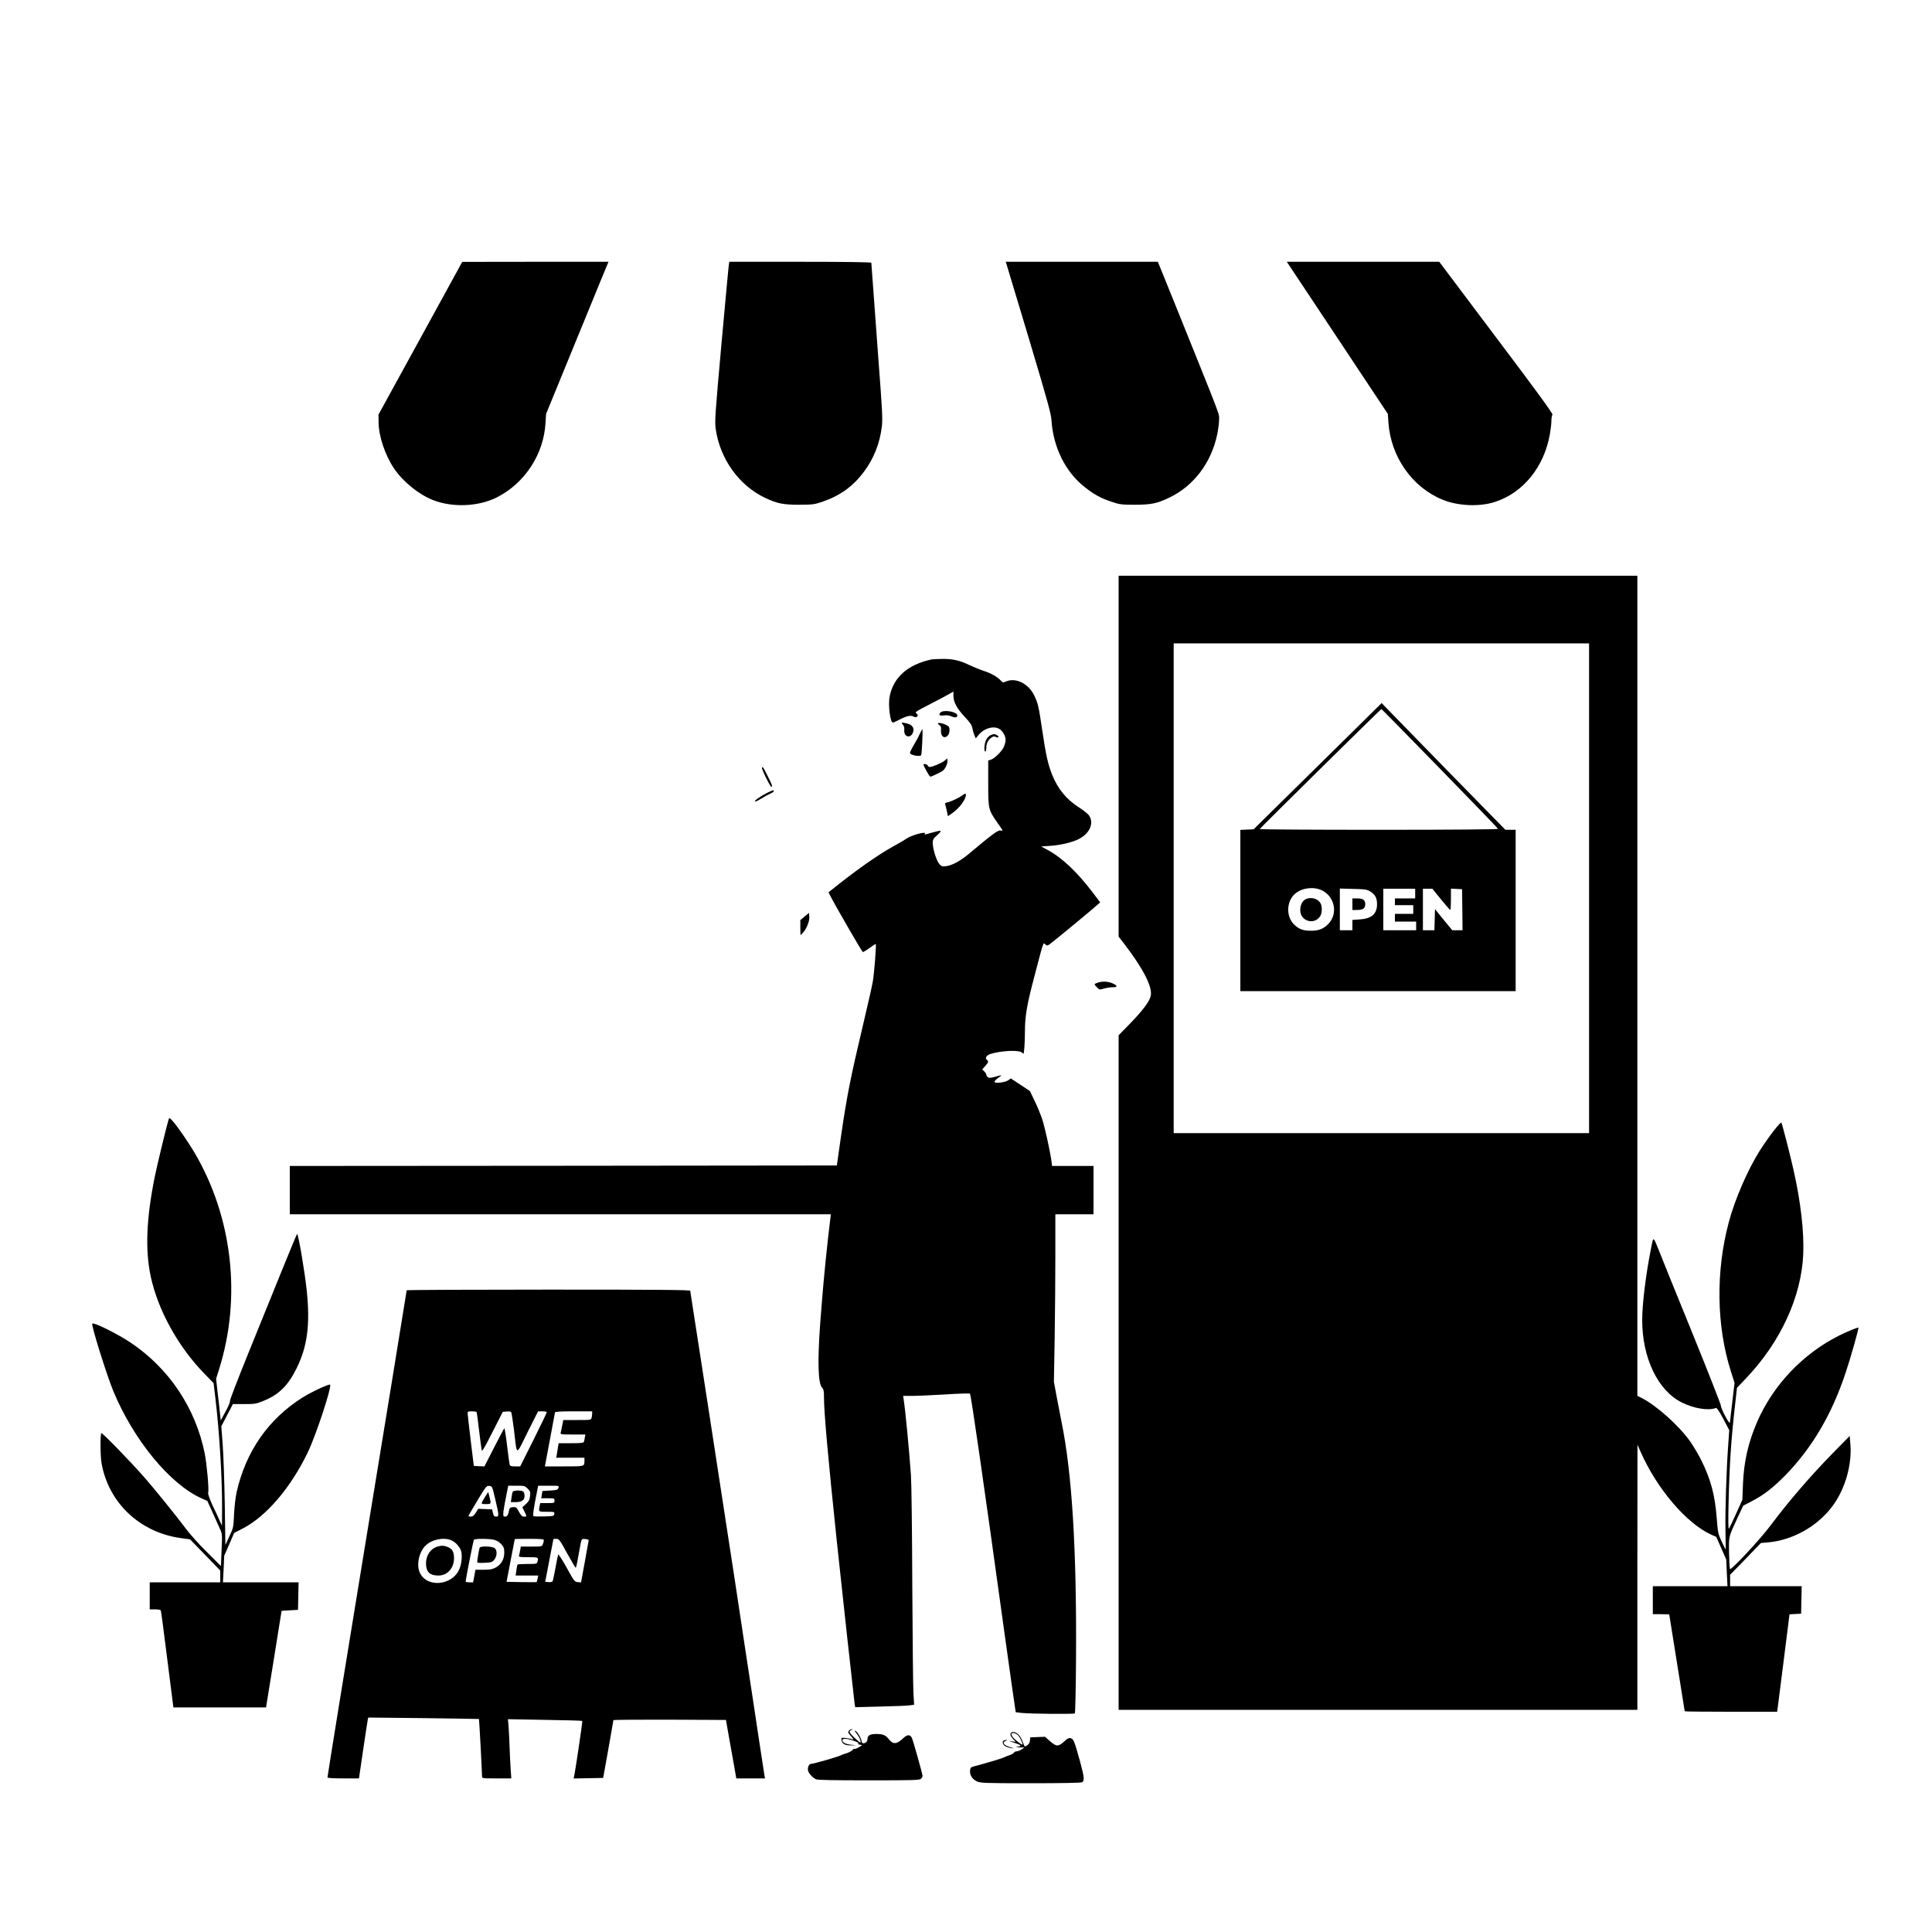 <?xml version="1.0" standalone="no"?>
<!DOCTYPE svg PUBLIC "-//W3C//DTD SVG 20010904//EN"
 "http://www.w3.org/TR/2001/REC-SVG-20010904/DTD/svg10.dtd">
<svg version="1.0" xmlns="http://www.w3.org/2000/svg"
 width="2000pt" height="2000pt" viewBox="0 0 2000 2000"
 preserveAspectRatio="xMidYMid meet">

<g transform="translate(0,2000) scale(0.1,-0.1)"
fill="#000000" stroke="none">
<path d="M4352 16499 l-434 -791 1 -76 c0 -144 66 -342 161 -483 90 -133 250
-264 396 -323 201 -82 473 -72 665 24 290 146 487 445 506 770 l6 95 258 630
c142 347 287 701 323 788 l65 157 -757 0 -757 -1 -433 -790z"/>
<path d="M7546 17268 c-3 -13 -37 -383 -77 -823 -67 -746 -71 -806 -60 -885
44 -311 242 -587 512 -714 124 -59 185 -71 354 -71 143 1 155 2 244 33 179 62
310 157 422 305 103 137 167 296 188 472 9 76 4 174 -34 670 -16 213 -75 1017
-75 1025 0 6 -265 10 -735 10 l-735 0 -4 -22z"/>
<path d="M10420 17263 c5 -16 111 -367 235 -781 190 -636 226 -765 230 -834
18 -278 144 -532 341 -688 97 -77 161 -113 274 -152 91 -31 102 -32 245 -33
169 0 230 12 354 71 257 121 440 362 502 659 10 50 19 118 19 152 0 68 38 -32
-475 1241 l-159 392 -787 0 -788 0 9 -27z"/>
<path d="M13844 16503 l523 -788 6 -90 c25 -355 247 -671 563 -799 158 -64
381 -74 539 -22 294 95 510 362 570 705 8 46 15 107 15 135 0 29 5 57 11 63 8
8 -152 228 -581 797 l-591 786 -789 0 -789 0 523 -787z"/>
<path d="M11580 12172 l0 -1868 61 -79 c199 -259 295 -451 270 -540 -16 -58
-82 -145 -208 -276 l-123 -126 0 -3492 0 -3491 2685 0 2685 0 0 1373 1 1372
33 -75 c168 -381 472 -738 729 -856 l54 -24 52 -118 51 -117 6 -137 7 -138
-386 0 -387 0 0 -145 0 -145 85 0 c47 0 85 -2 85 -3 0 -2 36 -228 80 -501 44
-273 80 -499 80 -501 0 -3 215 -5 479 -5 l478 0 11 83 c6 45 35 272 64 504
l53 422 60 3 60 3 3 142 3 143 -371 0 -370 0 0 59 0 59 160 164 159 165 70 6
c255 21 512 164 668 372 132 175 206 429 188 645 l-7 85 -172 -175 c-238 -244
-457 -497 -650 -755 -103 -138 -404 -461 -417 -448 -4 4 -8 80 -10 168 -2 179
-8 155 91 370 l56 119 82 42 c124 63 229 144 355 273 278 286 482 633 625
1067 51 152 136 454 130 460 -6 5 -115 -39 -202 -83 -374 -188 -681 -512 -846
-892 -92 -212 -138 -413 -147 -646 l-6 -160 -65 -145 c-36 -80 -69 -149 -75
-155 -6 -7 -7 85 -3 265 10 413 26 650 67 1014 l20 179 95 100 c356 374 571
841 591 1281 10 233 -26 549 -103 886 -39 171 -113 458 -123 478 -8 15 -139
-155 -226 -293 -123 -196 -256 -501 -318 -735 -137 -509 -129 -1078 22 -1549
l37 -117 -23 -194 c-12 -107 -24 -204 -25 -215 -2 -13 -19 10 -51 70 -26 50
-45 96 -42 103 2 6 -130 344 -295 750 -165 405 -319 784 -341 842 -69 172 -62
171 -92 13 -52 -264 -87 -557 -87 -718 0 -393 162 -729 409 -853 125 -63 276
-87 352 -58 11 5 30 -22 78 -111 l62 -118 -10 -145 c-19 -254 -33 -689 -29
-892 2 -109 3 -198 1 -198 -1 0 -19 37 -41 83 -36 78 -39 90 -50 237 -19 241
-59 396 -156 595 -30 61 -83 151 -117 200 -118 167 -349 374 -506 454 l-43 21
0 4245 0 4245 -2685 0 -2685 0 0 -1868z m4870 -1367 l0 -2535 -2150 0 -2150 0
0 2535 0 2535 2150 0 2150 0 0 -2535z"/>
<path d="M13640 12068 l-663 -653 -68 -3 -69 -3 0 -834 0 -835 1425 0 1425 0
0 835 0 835 -53 0 -53 0 -165 168 c-129 130 -716 732 -1069 1095 l-47 49 -663
-654z m1265 -23 c330 -339 602 -620 603 -625 2 -6 -455 -10 -1232 -10 -680 0
-1235 3 -1235 8 1 8 1251 1241 1259 1242 3 0 275 -277 605 -615z m-1216 -1264
c130 -67 162 -241 63 -344 -49 -52 -99 -72 -182 -72 -78 0 -120 15 -168 59
-94 85 -87 255 13 331 74 57 191 68 274 26z m490 -6 c56 -33 76 -68 76 -135 0
-101 -56 -150 -181 -158 l-74 -5 0 -53 0 -54 -65 0 -65 0 0 216 0 216 138 -4
c115 -2 142 -6 171 -23z m471 -25 l0 -50 -105 0 -105 0 0 -35 0 -35 95 0 95 0
0 -45 0 -45 -95 0 -95 0 0 -40 0 -40 110 0 110 0 0 -45 0 -45 -170 0 -170 0 0
215 0 215 165 0 165 0 0 -50z m266 -59 c49 -60 92 -110 97 -110 4 -1 7 49 7
109 l0 111 58 -3 57 -3 3 -212 2 -213 -53 0 -53 0 -90 109 -89 110 -3 -110 -3
-109 -59 0 -60 0 0 215 0 215 49 0 49 0 88 -109z"/>
<path d="M13532 10698 c-43 -12 -72 -59 -72 -119 0 -115 144 -159 207 -63 19
30 22 99 4 132 -24 44 -83 66 -139 50z"/>
<path d="M14000 10640 l0 -60 48 0 c61 0 85 17 85 60 0 43 -24 60 -85 60 l-48
0 0 -60z"/>
<path d="M9645 13174 c-245 -52 -396 -184 -435 -382 -18 -88 5 -272 33 -272 6
0 41 16 78 35 67 35 111 43 138 26 18 -11 41 -3 41 15 0 7 -8 17 -17 22 -13 8
7 22 103 71 65 33 156 81 202 106 l82 46 0 -46 c0 -64 37 -131 119 -218 52
-55 70 -81 76 -112 4 -22 13 -55 21 -74 l15 -35 31 38 c53 65 148 94 208 63
36 -18 70 -74 70 -115 0 -20 -9 -55 -21 -79 -23 -47 -99 -120 -136 -129 l-23
-6 0 -237 c0 -267 2 -274 93 -405 65 -92 64 -90 35 -83 -25 7 -89 -41 -325
-239 -87 -74 -175 -122 -236 -130 -40 -6 -49 -3 -70 18 -30 30 -70 154 -71
217 -1 39 3 47 47 87 57 51 48 54 -58 24 -82 -23 -78 -23 -70 -10 18 28 -142
-16 -196 -54 -19 -14 -77 -48 -129 -76 -161 -88 -403 -259 -653 -461 l-20 -17
22 -43 c58 -112 317 -559 332 -574 3 -3 34 15 69 40 34 26 64 45 66 42 7 -7
-16 -306 -31 -389 -8 -46 -50 -234 -94 -418 -139 -585 -175 -769 -236 -1190
l-42 -295 -2831 -3 -2832 -2 0 -250 0 -250 2801 0 2800 0 -5 -42 c-12 -90 -35
-299 -51 -458 -8 -91 -18 -185 -20 -210 -6 -63 -23 -270 -35 -430 -28 -389
-21 -611 20 -655 17 -18 20 -35 20 -107 0 -151 42 -618 131 -1468 52 -494 175
-1612 185 -1689 l7 -44 266 7 c146 3 283 9 305 13 l39 6 -7 116 c-4 64 -9 564
-12 1111 -2 565 -8 1062 -14 1150 -17 246 -60 694 -76 788 l-5 32 98 0 c54 0
208 7 342 15 135 9 248 12 252 8 11 -12 136 -876 358 -2483 56 -399 104 -745
109 -770 l7 -45 60 -7 c92 -10 542 -14 552 -5 4 5 10 258 12 564 7 1135 -41
1921 -150 2453 -16 80 -40 206 -54 280 l-25 135 8 460 c4 253 7 643 7 868 l0
407 198 0 197 0 0 250 0 250 -214 0 -215 0 -6 48 c-16 113 -67 345 -95 432
-17 52 -53 140 -80 195 l-48 100 -99 66 -99 65 -25 -18 c-29 -22 -133 -36
-143 -20 -4 7 11 25 35 42 49 35 48 35 -31 13 -48 -13 -62 -14 -75 -3 -8 7
-15 18 -15 26 0 7 -10 22 -21 33 l-22 20 32 36 c35 40 37 48 16 65 -21 17 -3
46 37 59 108 34 283 43 322 18 l23 -16 7 61 c3 34 6 111 6 172 0 155 20 273
96 561 100 381 92 360 115 339 17 -15 21 -15 42 -1 25 16 425 346 489 403 l37
33 -78 103 c-162 213 -321 363 -469 441 l-64 34 95 7 c107 7 228 36 296 71
116 59 161 172 100 249 -12 15 -55 49 -97 76 -133 85 -222 193 -282 344 -41
103 -64 206 -100 451 -37 251 -44 282 -82 362 -58 124 -190 192 -293 149 -31
-13 -35 -13 -52 6 -35 40 -102 78 -179 103 -44 14 -110 42 -149 60 -97 48
-173 65 -280 64 -49 -1 -99 -3 -110 -5z"/>
<path d="M9736 12624 c-24 -24 -9 -37 35 -30 25 4 52 1 76 -9 40 -17 63 -14
63 9 0 38 -142 63 -174 30z"/>
<path d="M9346 12499 c12 -14 17 -32 15 -59 -5 -70 65 -88 90 -23 17 44 -5 79
-56 92 -63 16 -71 14 -49 -10z"/>
<path d="M9710 12510 c0 -5 8 -13 17 -19 13 -7 17 -20 14 -51 -4 -64 35 -93
72 -52 17 19 22 68 9 88 -16 24 -112 53 -112 34z"/>
<path d="M9524 12408 c-10 -24 -37 -75 -61 -115 -24 -39 -43 -79 -43 -87 0
-22 97 -42 116 -24 7 8 19 268 12 268 -3 0 -13 -19 -24 -42z"/>
<path d="M10250 12387 c-14 -7 -33 -28 -42 -47 -19 -38 -24 -120 -8 -120 6 0
10 17 10 38 0 45 17 79 51 105 21 15 31 17 47 8 13 -7 23 -7 27 -2 6 11 -25
31 -47 31 -7 0 -24 -6 -38 -13z"/>
<path d="M9778 12125 c-27 -23 -126 -65 -154 -65 -8 0 -17 7 -20 15 -6 14 -44
22 -44 10 0 -15 62 -125 70 -125 14 0 112 47 131 62 25 20 51 77 47 103 l-3
24 -27 -24z"/>
<path d="M7888 12054 c-9 -8 85 -200 97 -199 15 0 8 20 -41 117 -45 90 -47 92
-56 82z"/>
<path d="M7935 11789 c-71 -36 -133 -81 -118 -86 6 -2 35 12 65 31 30 19 71
41 91 50 20 8 37 20 37 25 0 16 -9 13 -75 -20z"/>
<path d="M9970 11772 c-36 -28 -119 -68 -158 -77 -26 -5 -32 -11 -27 -23 4
-10 11 -40 17 -69 l11 -52 42 29 c24 16 61 50 83 76 61 69 85 158 32 116z"/>
<path d="M8330 10513 l-45 -38 0 -78 c0 -42 1 -77 2 -77 1 0 12 10 24 23 37
38 71 122 67 167 l-3 40 -45 -37z"/>
<path d="M11365 9828 c-42 -15 -42 -15 -11 -47 27 -28 28 -28 73 -15 26 8 66
14 90 14 55 0 55 16 1 40 -47 21 -106 24 -153 8z"/>
<path d="M1747 8415 c-24 -76 -122 -481 -146 -602 -87 -432 -99 -757 -40
-1030 75 -347 283 -723 551 -999 l99 -102 19 -159 c42 -354 70 -821 69 -1133
l-1 -185 -25 55 c-13 30 -47 103 -75 162 -31 69 -47 115 -43 127 10 31 -14
296 -36 406 -95 470 -370 881 -768 1147 -138 92 -380 212 -396 196 -13 -13
149 -532 219 -701 211 -507 589 -966 917 -1110 l55 -24 54 -119 c29 -66 64
-143 77 -171 24 -52 24 -57 17 -219 l-7 -166 -144 144 c-80 78 -176 186 -215
238 -101 135 -320 406 -428 530 -145 166 -441 471 -451 464 -12 -7 -11 -237 2
-310 73 -413 398 -719 825 -777 l91 -12 156 -161 157 -162 0 -61 0 -61 -365 0
-365 0 0 -140 0 -140 55 0 c35 0 57 -5 60 -13 3 -6 33 -235 67 -507 l63 -495
480 0 479 0 81 500 80 500 85 5 85 5 3 143 3 142 -392 0 -391 0 7 138 6 137
52 118 51 118 87 45 c246 127 498 422 675 789 84 173 251 681 231 701 -10 10
-195 -76 -285 -133 -353 -222 -587 -558 -682 -978 -12 -53 -23 -148 -27 -229
-6 -137 -7 -141 -48 -229 l-42 -90 -6 414 c-4 228 -13 504 -21 614 l-15 200
60 115 60 115 117 0 c109 0 123 2 199 33 159 64 255 158 343 337 113 227 142
457 105 808 -20 190 -84 570 -99 584 -2 2 -72 -167 -156 -374 -84 -208 -241
-596 -350 -863 -108 -267 -194 -489 -190 -495 4 -5 -15 -53 -44 -105 l-51 -95
-7 65 c-3 36 -14 133 -24 216 l-17 151 31 99 c234 743 139 1577 -258 2248 -62
104 -166 255 -218 316 -35 39 -40 42 -45 25z"/>
<path d="M4210 6643 c0 -9 -272 -1674 -440 -2698 -165 -1004 -380 -2329 -380
-2345 0 -6 59 -10 163 -10 l163 0 43 293 c24 160 45 302 48 314 l5 23 572 -6
c314 -4 572 -8 574 -9 3 -3 31 -531 32 -592 0 -23 1 -23 151 -23 l152 0 -6 88
c-4 48 -9 157 -12 242 -3 85 -8 184 -11 219 l-6 64 383 -7 c210 -3 385 -8 387
-11 4 -4 -72 -518 -85 -573 l-5 -23 153 3 153 3 53 295 c28 162 52 298 53 303
0 4 262 6 582 5 l583 -3 37 -210 c21 -115 45 -252 54 -302 l16 -93 149 0 149
0 -5 22 c-2 13 -27 174 -55 358 -27 184 -91 603 -141 930 -49 327 -98 649
-108 715 -137 895 -463 3013 -466 3023 -4 9 -306 12 -1470 12 -806 0 -1465 -3
-1465 -7z m724 -1261 c2 -4 14 -88 25 -187 12 -99 24 -191 27 -205 5 -20 25
14 112 185 l107 210 39 3 c21 2 42 0 47 -5 4 -4 17 -85 29 -178 34 -287 16
-283 141 -32 l109 217 45 0 c25 0 45 -4 45 -10 0 -5 -62 -134 -137 -285 l-138
-275 -52 0 c-41 0 -53 4 -57 18 -3 9 -15 99 -27 199 -12 100 -25 180 -28 178
-3 -2 -51 -92 -106 -199 l-100 -196 -55 2 -55 3 -32 260 c-17 143 -32 270 -32
283 -1 20 4 22 43 22 25 0 47 -3 50 -8z m1196 -14 c0 -13 -3 -33 -6 -45 -6
-23 -9 -23 -149 -23 l-144 0 -11 -57 c-6 -32 -14 -66 -16 -75 -5 -17 6 -18
125 -18 l131 0 -6 -32 c-3 -18 -7 -39 -10 -45 -2 -10 -38 -13 -132 -13 l-129
0 -7 -42 c-4 -24 -9 -58 -12 -75 l-6 -33 146 0 146 0 0 -29 c0 -63 7 -61 -211
-61 l-199 0 5 23 c2 12 25 135 51 272 25 138 47 256 49 263 3 9 51 12 195 12
l190 0 0 -22z m-1003 -888 c40 -170 40 -180 9 -180 -20 0 -26 7 -33 38 l-9 37
-71 3 -72 3 -26 -41 c-18 -29 -32 -40 -50 -40 -14 0 -25 3 -25 7 0 4 42 76 93
161 88 146 93 152 122 150 30 -3 30 -3 62 -138z m335 110 c28 -28 30 -36 25
-78 -4 -37 -12 -53 -42 -81 l-38 -34 22 -44 c26 -54 26 -53 -4 -53 -20 0 -31
11 -53 50 -25 47 -29 50 -62 48 -32 -3 -35 -6 -43 -46 -8 -43 -25 -59 -51 -49
-14 5 -5 71 35 265 l10 52 85 0 c82 0 87 -1 116 -30z m319 8 c-7 -21 -17 -24
-87 -28 l-79 -5 -6 -37 -6 -38 69 0 c66 0 68 -1 68 -25 0 -24 -2 -25 -74 -25
l-73 0 -7 -31 c-12 -60 -12 -59 75 -59 78 0 80 -1 77 -22 -3 -22 -8 -23 -102
-26 -55 -1 -105 -1 -112 2 -11 4 0 83 37 264 l10 52 109 0 c109 0 109 0 101
-22z m-1109 -543 c46 -19 95 -76 104 -120 10 -57 0 -137 -25 -188 -78 -161
-327 -182 -402 -34 -42 81 -13 222 58 289 65 62 186 87 265 53z m443 5 c25 -6
52 -22 73 -44 28 -31 32 -43 32 -88 0 -71 -31 -124 -89 -155 -36 -19 -60 -23
-126 -23 l-83 0 -12 -65 -12 -65 -39 0 c-22 0 -39 3 -39 8 0 19 80 424 85 432
8 13 157 13 210 0z m515 -4 c0 -8 -4 -26 -10 -40 -9 -26 -11 -26 -119 -26
l-110 0 -6 -37 c-4 -21 -9 -46 -12 -55 -4 -16 5 -18 96 -18 106 0 107 -1 95
-47 -6 -22 -11 -23 -105 -23 -54 0 -100 -3 -102 -7 -3 -5 -8 -32 -12 -60 l-7
-53 117 0 117 0 -7 -32 c-4 -18 -8 -34 -10 -36 -1 -1 -72 -1 -156 0 l-155 3
42 220 c23 121 43 221 43 223 1 1 69 2 151 2 124 0 150 -3 150 -14z m241 -136
c46 -82 85 -150 89 -150 3 0 14 45 23 101 10 56 22 123 28 151 11 49 11 49 47
46 21 -2 36 -7 36 -13 -1 -5 -19 -106 -40 -223 l-39 -213 -34 3 c-33 3 -37 8
-115 150 -45 81 -84 141 -87 135 -4 -7 -17 -69 -29 -139 -13 -70 -26 -132 -30
-138 -4 -6 -22 -10 -41 -8 l-35 3 42 220 c23 121 43 221 43 223 1 1 14 2 30 2
28 0 35 -9 112 -150z"/>
<path d="M5028 4515 c-55 -88 -55 -85 2 -85 56 0 56 0 37 75 l-13 50 -26 -40z"/>
<path d="M5307 4556 c-3 -7 -9 -34 -12 -60 l-7 -46 49 0 c63 0 93 20 93 64 0
17 -5 37 -12 44 -17 17 -104 16 -111 -2z"/>
<path d="M4529 3990 c-72 -21 -119 -90 -119 -173 0 -89 38 -127 128 -127 93 0
162 76 162 180 0 65 -17 96 -66 116 -36 15 -65 16 -105 4z"/>
<path d="M4965 3978 c-6 -18 -25 -129 -25 -146 0 -11 15 -13 76 -10 69 3 79 6
100 31 30 35 33 96 6 120 -23 21 -150 24 -157 5z"/>
<path d="M8792 2088 c-17 -17 -16 -23 21 -65 24 -28 27 -35 12 -29 -11 5 -42
11 -68 14 -49 5 -49 5 -45 -24 4 -37 38 -54 103 -52 l50 1 -56 6 c-57 6 -89
23 -89 47 0 19 45 18 106 -2 54 -18 77 -33 54 -35 -8 -1 -1 -4 15 -8 l30 -7
-35 -22 c-19 -12 -41 -20 -47 -17 -7 2 -13 0 -13 -6 0 -9 -61 -41 -85 -44 -5
-1 -27 -9 -48 -19 -40 -18 -280 -86 -303 -86 -20 0 -36 -38 -29 -69 6 -29 44
-70 82 -90 15 -8 178 -11 547 -11 464 0 526 2 540 16 9 8 16 22 16 30 0 20
-99 373 -111 395 -18 35 -48 34 -88 -4 -68 -65 -105 -68 -151 -10 -32 41 -58
52 -127 53 -68 0 -93 -15 -93 -55 0 -14 -9 -29 -20 -35 -22 -12 -40 -6 -40 12
0 24 -43 99 -62 109 -16 9 -14 2 10 -27 17 -22 34 -52 38 -69 7 -28 6 -29 -12
-16 -37 28 -86 76 -95 94 -8 14 -5 19 13 27 14 5 17 9 8 9 -9 1 -21 -4 -28
-11z"/>
<path d="M10467 2063 c-14 -13 -6 -38 21 -66 l27 -29 -40 6 c-35 6 -33 4 16
-12 82 -27 91 -36 49 -43 -32 -6 -31 -6 15 -8 l50 -1 -30 -20 c-16 -11 -40
-20 -51 -20 -12 0 -24 -6 -27 -13 -2 -6 -22 -18 -43 -25 -22 -8 -53 -20 -70
-28 -27 -12 -172 -55 -304 -90 -30 -8 -35 -15 -38 -41 -5 -48 23 -92 71 -114
39 -17 73 -19 555 -19 335 0 520 4 533 10 28 15 24 51 -21 218 -57 206 -67
231 -96 238 -19 5 -34 -2 -69 -35 -58 -53 -81 -53 -145 4 l-52 46 -76 -3 -77
-3 -3 -33 c-2 -21 -12 -38 -28 -49 -29 -18 -26 -21 -48 39 -9 25 -29 58 -43
72 -24 25 -62 34 -76 19z m71 -26 c24 -26 56 -97 44 -97 -12 0 -81 55 -98 78
-7 9 -14 23 -14 30 0 20 45 14 68 -11z"/>
<path d="M10393 1983 c-21 -8 -15 -41 11 -58 13 -9 41 -18 62 -21 36 -4 35 -3
-10 10 -65 18 -86 49 -43 66 12 5 15 9 7 9 -8 -1 -21 -3 -27 -6z"/>
</g>
</svg>
